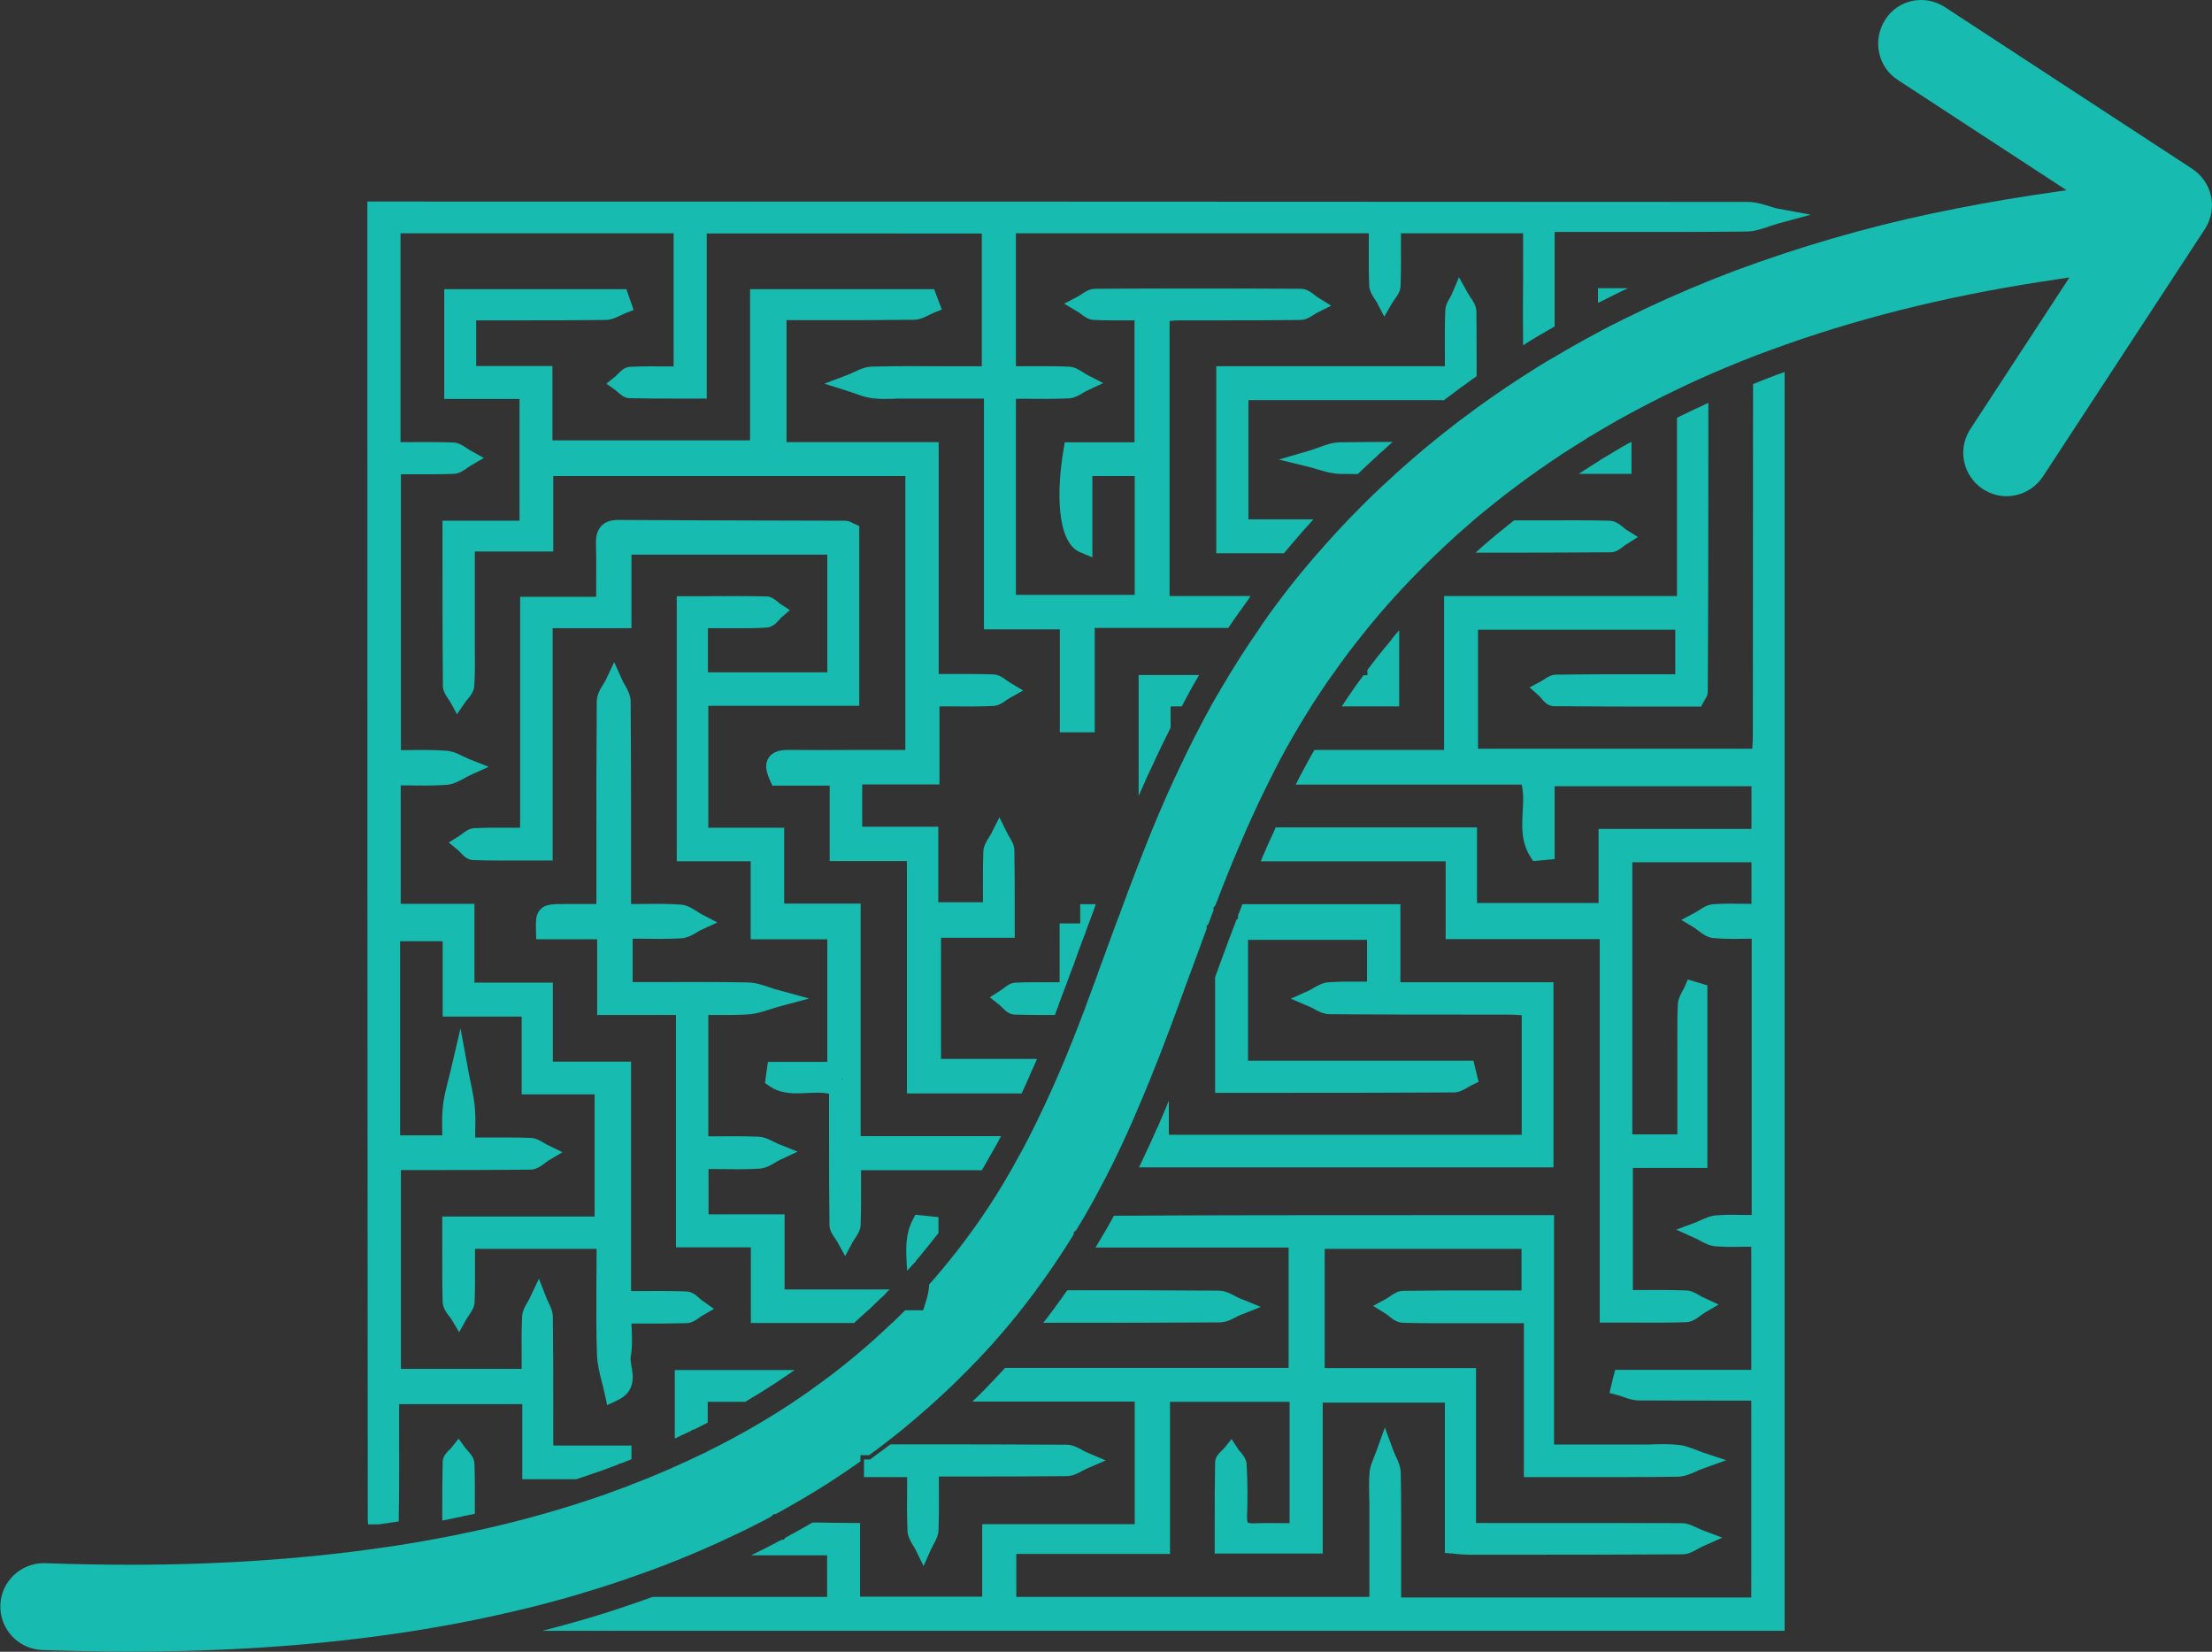 <?xml version="1.0" encoding="utf-8"?>
<!-- Generator: Adobe Illustrator 23.0.1, SVG Export Plug-In . SVG Version: 6.00 Build 0)  -->
<svg version="1.1" id="Layer_1" xmlns="http://www.w3.org/2000/svg" xmlns:xlink="http://www.w3.org/1999/xlink" x="0px" y="0px"
	 viewBox="0 0 1128.3 842.5" enable-background="new 0 0 1128.3 842.5" xml:space="preserve">
<rect x="0" y="0" width="1128.3" height="842.5" fill="#333333" stroke="none"/>
<title>delivery-cycle</title>
<g>
	<path fill="#17BBB0" d="M713.7,321.5v38.8h-29.3c0.2-0.3,0.4-0.6,0.6-0.9c0.8-1.2,1.6-2.4,2.4-3.6c0.6-0.9,1.2-1.7,1.8-2.6l0.4-0.6
		c0.9-1.3,1.7-2.5,2.6-3.7c1.1-1.5,2.2-3,3.3-4.5h2v-2.7c1.5-2,3-3.9,4.5-5.9c1.6-2.1,3.3-4.1,4.9-6.1l0.2-0.2l0.2-0.2
		c0.6-0.8,1.3-1.6,1.9-2.3C710.6,325,712.1,323.2,713.7,321.5z"/>
</g>
<g>
	<path fill="#17BBB0" d="M710.4,225.4c-1.7,1.5-3.2,2.7-4.9,4.5l0,0h-0.2c-0.9,0.8-1.9,1.7-2.8,2.6l0,0c0,0,0,0,0,0l-0.2,0.2
		c-1.7,1.5-3.3,3.1-5,4.6c-1.6,1.5-3.2,3-4.7,4.5c-3.2,0-6.3-0.1-9.4-0.1c-3.7-0.1-7.1-1.1-10.5-2.1c-1.4-0.4-2.8-0.8-4.1-1.2
		l-16.3-4l16.1-4.7c1.3-0.4,2.6-0.9,4.1-1.4c3.4-1.3,7-2.6,10.9-2.7C692.7,225.5,702.1,225.4,710.4,225.4z"/>
</g>
<g>
	<path fill="#17BBB0" d="M753.2,191.9c-1.5,1-3,2.1-4.5,3.2c-1.2,0.9-2.5,1.8-3.7,2.7c0,0,0,0,0,0l0,0c-0.1,0-0.1,0.1-0.2,0.1
		l-4.1,3.1l-3.8,2.8c-0.1,0.1-0.1,0.1-0.2,0.2c-0.2,0.1-0.3,0.3-0.5,0.4v-0.3h-99.4v60.8H670l-0.2,0.2c-1.3,1.4-2.6,2.9-3.9,4.3
		c-1.2,1.3-2.4,2.7-3.5,4l-0.1,0.1c-1.2,1.4-2.4,2.8-3.6,4.2c-1.3,1.5-2.5,3-3.8,4.5h-34.5v-95.4H737c0-1.7,0-3.3,0-4.9
		c0-8.1-0.1-15.8,0.2-23.4c0.1-2.7,1.3-4.9,2.4-6.7c0.4-0.7,0.8-1.3,1-1.9l3.6-8.5l4.5,8.1c0.3,0.6,0.8,1.2,1.2,1.9
		c1.4,2,3.1,4.4,3.2,7.5C753.2,169.8,753.2,180.3,753.2,191.9z"/>
</g>
<g>
	<path fill="#17BBB0" d="M835.5,273.9l-6,3.8c-0.4,0.2-0.9,0.6-1.4,1c-1.7,1.3-3.8,3-6.6,3c-16.1,0.1-32.1,0.2-48.5,0.2
		c-5.5,0-11,0-16.7,0h-3.7c1.7-1.5,3.4-3,5.1-4.5c1-0.8,2-1.7,3-2.6l0.3-0.2c1.9-1.6,3.8-3.2,5.7-4.7c1.8-1.5,3.7-3,5.6-4.5h7.1
		c3.4,0,6.8,0,10.2,0c10.3,0,20.9-0.1,31.4,0.2c3,0.1,5.2,1.9,7,3.4c0.6,0.5,1.1,0.9,1.5,1.2L835.5,273.9z"/>
</g>
<g>
	<path fill="#17BBB0" d="M832.2,225.4v16.3h-26.9c2.4-1.6,4.8-3.1,7-4.5c1.2-0.8,2.4-1.5,3.6-2.3l0,0c0,0,0.1-0.1,0.1-0.1l0.1-0.1
		c2.2-1.3,4.5-2.7,6.7-4c1.5-0.9,3.1-1.8,4.7-2.8c1-0.6,2.1-1.2,3.2-1.8C831.3,225.8,831.8,225.6,832.2,225.4z"/>
</g>
<g>
	<path fill="#17BBB0" d="M830.4,147l-2.8,1.3c-2.3,1.1-4.4,2.2-6.4,3.2c-0.5,0.3-1.1,0.5-1.6,0.8c-1,0.5-1.9,0.9-2.8,1.4l-0.9,0.4
		l-0.1,0.1c-0.2,0.1-0.4,0.2-0.7,0.3V147H830.4z"/>
</g>
<g>
	<polygon fill="#17BBB0" points="430,550.6 430,550.8 429.3,550.6 	"/>
	<path fill="#17BBB0" d="M439,579.3V460.9h-39v-38.7h-38.7v-62.2h77v-91.7l-2.7-1.2c-0.4-0.2-0.7-0.3-1-0.5c-0.8-0.4-2-1-3.5-1
		c-13.2,0-26.5-0.1-39.7-0.1c-24.9-0.1-50.6-0.1-75.9-0.3c-3.8,0-6.6,0.9-8.6,2.9c-2.7,2.7-3,6.4-2.9,9.9c0.2,6.9,0.1,13.8,0.1,21.2
		c0,1.7,0,3.4,0,5.2h-38.8v117.8c-1.1,0-2.2,0-3.3,0c-6.9,0-13.4-0.1-19.9,0.2c-2.8,0.1-4.8,1.7-6.5,3c-0.5,0.4-1,0.8-1.4,1
		l-5.3,3.3l4.8,4c0.3,0.3,0.8,0.7,1.2,1.2c1.5,1.6,3.5,3.7,6.5,3.8c8.7,0.3,17.4,0.2,26.6,0.2c3.1,0,6.2,0,9.4,0h4.5V320.4h40.2
		v-37.5H422v60h-60.9v-22.5h7.8c1.9,0,3.9,0,5.8,0c5.3,0,10.8,0.1,16.3-0.3c3-0.2,5-2.3,6.4-3.9c0.4-0.4,0.8-0.9,1.1-1.2l4.4-3.8
		L398,308c-0.3-0.2-0.7-0.5-1.1-0.9c-1.5-1.2-3.5-2.9-6.1-2.9c-10.6-0.2-21.4-0.2-31.8-0.1c-3.1,0-6.2,0-9.3,0h-4.5v135.2h37.7v39.8
		h39.1v62.5h-30.3l-1.5,10.8l2.3,1.6c6.2,4.2,12.9,3.8,19.3,3.5c3.9-0.2,7.6-0.4,11.1,0.4v7.8c0,4.7,0,9.4,0,14.1
		c0,14.7,0,29.9,0.2,44.9c0,2.9,1.6,5.2,2.9,7c0.4,0.6,0.8,1.2,1.1,1.7l4,7.3l3.9-7.3c0.3-0.5,0.7-1.1,1.1-1.7
		c1.2-1.8,2.8-4.1,2.9-6.9c0.3-8,0.2-16,0.2-23.9c0-1.3,0-2.7,0-4h61.6c0.9-1.5,1.8-3,2.6-4.5c1.6-2.8,3.2-5.6,4.8-8.4
		c0.5-1,1.1-2,1.6-3l0.2-0.3c0.2-0.4,0.4-0.8,0.6-1.2H439z M430,550.8l-0.7-0.3h0.7V550.8z"/>
</g>
<g>
	<path fill="#17BBB0" d="M611.6,344.3c-0.2,0.4-0.4,0.7-0.6,1.1l-0.2,0.4c-0.6,1-1.2,2-1.8,3c-0.6,1.1-1.3,2.3-2,3.6l-0.2,0.4
		c-0.5,1-1.1,2-1.6,3c-0.8,1.5-1.6,3-2.4,4.5h-5.7v10.9c-1.5,3-3,6.1-4.5,9.1c-2,4.2-4,8.3-5.8,12.4c0,0,0,0.1-0.1,0.1l0,0
		c-0.5,1-0.9,2-1.4,3c-1.5,3.3-2.9,6.6-4.5,10.2v-61.7H611.6z"/>
</g>
<g>
	<path fill="#17BBB0" d="M643.1,666.6l-10.3,4.1c-0.8,0.3-1.6,0.7-2.5,1.2c-2.3,1.2-4.9,2.5-8,2.6c-20.5,0.1-41,0.2-61.5,0.2
		c-9.5,0-19.1,0-28.7,0c0.1-0.1,0.1-0.1,0.2-0.2l0.2-0.2l0.2-0.3c1-1.3,2-2.5,2.9-3.8c0.8-1.1,1.7-2.2,2.5-3.3l0.4-0.6
		c0.9-1.3,1.8-2.5,2.7-3.7c0.6-0.9,1.3-1.8,1.9-2.7c0.4-0.6,0.9-1.2,1.3-1.8h5.2c23.6,0,48,0,71.9,0.2c3.3,0,6.1,1.5,8.6,2.8
		c0.9,0.5,1.8,1,2.7,1.3L643.1,666.6z"/>
</g>
<g>
	<path fill="#17BBB0" d="M453.9,657.5l-1.1,1.1l-0.9,1c-0.7,0.7-1.4,1.4-2.1,2.1c-0.1,0.1-0.2,0.2-0.4,0.3c-1.2,1.2-2.5,2.5-3.8,3.7
		c-1.6,1.6-3.3,3.1-5,4.6c-1.6,1.5-3.3,3-5,4.5H383v-38.6h-38.2V517.7h-40.2v-38.6h-31.1l-0.1-4.4c-0.1-5-0.2-8.4,2.3-10.9
		c2.6-2.7,6.2-2.7,13.3-2.7h15.2v-9.4c0-6.7,0-13.4,0-20.1c0-24.2,0-49.2,0.2-73.8c0-3.3,1.7-6.2,3.2-8.6c0.6-0.9,1.1-1.8,1.5-2.6
		l4.2-8.9l4,9c0.4,0.8,0.8,1.7,1.4,2.6c1.4,2.5,3,5.3,3,8.7c0.2,24.3,0.2,49,0.2,72.9c0,7.3,0,14.7,0,22v8.2c1.5,0,3,0,4.5,0
		c7.2-0.1,14-0.2,20.8,0.3c3.3,0.2,6,2,8.4,3.5c0.8,0.5,1.6,1.1,2.3,1.4l8,4.2l-8.2,3.8c-0.7,0.3-1.5,0.8-2.3,1.3
		c-2.2,1.3-4.8,2.8-7.9,3c-6.9,0.4-13.6,0.3-20.8,0.2c-1.3,0-2.7,0-4,0v22.1c4.2,0,8.4,0,12.5,0c15.2,0,30.8-0.1,46.2,0.2
		c4,0.1,7.6,1.3,11.1,2.5c1.5,0.5,2.8,1,4.2,1.3l16,4.4l-16,4.3c-1.4,0.4-2.7,0.8-4.2,1.3c-3.4,1.1-6.9,2.2-10.7,2.5
		c-5.7,0.4-11.4,0.3-17.3,0.3c-1.1,0-2.1,0-3.2,0v61.9c1.2,0,2.4,0,3.7,0c7.2-0.1,14.6-0.1,21.9,0.2c3,0.1,5.6,1.5,7.9,2.6
		c0.9,0.4,1.7,0.9,2.5,1.2l9.5,3.8l-9.3,4.4c-0.7,0.3-1.5,0.8-2.3,1.3c-2.2,1.3-4.8,2.8-7.9,3c-7.1,0.4-14.2,0.3-21.6,0.2
		c-1.4,0-2.9,0-4.3,0v23.1h38.8v38.3H453.9z"/>
	<path fill="#009B90" d="M449.8,661.6c-0.1,0.1-0.2,0.2-0.4,0.3h0.1l2.4-2.4C451.2,660.3,450.5,661,449.8,661.6z M453.9,657.5
		l-1.1,1.1C453.2,658.2,453.6,657.9,453.9,657.5L453.9,657.5z"/>
</g>
<g>
	<path fill="#17BBB0" d="M478.7,620.8v8.1c-1.5,1.9-3,3.8-4.5,5.7c-1.6,2-3.2,3.9-4.8,5.9l-0.3,0.3l-0.1,0.2c-0.7,0.8-1.3,1.5-2,2.3
		v0.1l-2.6,2.9l-1.7,1.9c0-1.1-0.1-2.2-0.2-3.3c-0.4-7.5-0.8-15.2,3-22.6l1.4-2.7L478.7,620.8z"/>
</g>
<g>
	<path fill="#17BBB0" d="M242.2,768.5l0,3.6l-4.7,1h-0.7l-0.2,0.2l-11,2.3v-5.5c0-7.1,0-15.6,0.2-24.4c0-2.8,2-4.8,3.4-6.2
		c0.4-0.4,0.8-0.8,1-1l3.7-4.7l3.5,4.8c0.3,0.4,0.7,0.8,1.1,1.3c1.4,1.5,3.4,3.7,3.5,6.6C242.3,753.9,242.2,761.4,242.2,768.5z"/>
</g>
<g>
	<path fill="#17BBB0" d="M910.3,189.8v642H276.6c5.6-1.4,11.1-2.9,16.7-4.5c2.3-0.7,4.7-1.3,7-2l0.3-0.1c6.5-1.9,13-4,19.4-6.2
		c3.4-1.1,6.8-2.3,10.1-3.5c0.9-0.3,1.9-0.7,2.8-1h89v-21.2h-38.8c0.3-0.1,0.5-0.3,0.8-0.4c1-0.5,2-1,3.1-1.5l1.8-0.9l1.4-0.7
		c0.6-0.3,1.3-0.7,1.9-1c2.2-1.1,4.4-2.3,6.5-3.4h1l1.2-1.2c1.8-1,3.5-1.9,5.3-2.9c2.8-1.5,5.5-3.1,8.3-4.7c3.5,0,6.9,0,10.5,0.1
		c3,0,6.1,0.1,9.3,0.1h4.5v37.6H501v-37h77.8v-62.5h-82.8c1.1-1.1,2.2-2.2,3.3-3.2c0.4-0.4,0.8-0.8,1.3-1.3c1.2-1.2,2.4-2.4,3.6-3.7
		c1.5-1.5,2.9-3,4.3-4.5c1.4-1.5,2.8-3,4.2-4.5h144.6v-61.4h-98.5c0.2-0.4,0.5-0.7,0.7-1.1l0.9-1.6v0c0.4-0.6,0.7-1.2,1.1-1.8
		c0.9-1.6,1.8-3.1,2.7-4.6l0.9-1.5c0.2-0.4,0.4-0.7,0.6-1.1c0.8-1.5,1.7-3,2.5-4.5c51.6-0.3,104.1-0.3,154.8-0.3
		c17.6,0,35.2,0,52.8,0h16.9v117h45.7c1.6,0,3.3,0,4.9-0.1c4.2-0.1,8.6-0.2,13,0.3c3.2,0.3,6,1.5,8.8,2.5c1.1,0.4,2.1,0.8,3.1,1.2
		l12.3,4.1l-12.2,4.4c-1,0.3-2,0.8-3.1,1.3c-2.7,1.2-5.8,2.6-9.2,2.7c-18.3,0.3-36.3,0.2-55.4,0.2c-6.2,0-12.5,0-18.8,0h-4.5v-78.5
		h-22.3c-3.2,0-6.4,0-9.5,0c-9.8,0-19.9,0.1-29.9-0.2c-3-0.1-5.2-1.8-7-3.3c-0.6-0.5-1.1-0.9-1.6-1.2l-6.6-4.1l6.8-3.7
		c0.5-0.3,1.1-0.7,1.7-1.1c1.8-1.3,4.1-2.9,7-2.9c13.5-0.2,27.2-0.2,40.5-0.2c4,0,8,0,11.9,0h7.8v-21.2H675.7v60.8h77.2v79h9.8
		c7.3,0,14.7,0,22.1,0c23.9,0,48.6,0,72.9,0.1c3,0,5.7,1.3,8,2.4c0.9,0.4,1.7,0.8,2.5,1.1l10.3,3.9l-10.1,4.5
		c-0.7,0.3-1.5,0.8-2.3,1.2c-2.3,1.3-4.9,2.8-8,2.8c-32.3,0.2-65.1,0.2-96.8,0.2l-12.4,0c-1.6,0-3.2-0.2-5-0.3
		c-0.8-0.1-1.8-0.2-2.8-0.3l-4.1-0.3v-76.7h-62.3v77h-55.1v-4.5c0-3.1,0-6.2,0-9.3c0-10.7,0-21.7,0.2-32.6c0-2.8,2-4.8,3.5-6.2
		c0.4-0.4,0.8-0.8,1-1l3.9-4.8l3.4,5.2c0.2,0.4,0.6,0.8,1.1,1.3c1.3,1.6,3,3.6,3.2,6.4c0.5,9.7,0.5,18.4,0.2,26.6
		c-0.1,2.5,0.4,3.1,0.4,3.1c0,0,0.6,0.5,3.2,0.4c5.1-0.2,10.1-0.2,15.5-0.1c0.9,0,1.8,0,2.6,0V715h-61v77.6h-78.4v21.9h180.1v-45.7
		c0-1.7,0-3.4-0.1-5.1c-0.1-4.2-0.2-8.5,0.2-12.8c0.3-3,1.5-5.8,2.5-8.3c0.4-1,0.8-1.9,1.1-2.8l4.2-11.7l4.3,11.7
		c0.3,0.9,0.8,1.8,1.2,2.8c1.2,2.5,2.5,5.4,2.6,8.7c0.3,14.2,0.2,28.5,0.2,42.5c0,4.8,0,9.6,0,14.4v6.6h178.6V714.4
		c-3.5,0-7.1,0-10.6,0c-15.3,0-31.1,0-46.7-0.1c-2.9,0-5.6-0.9-8-1.8c-1-0.3-1.9-0.7-2.8-0.9l-4.2-1.1l1.1-4.8
		c0.3-1.2,0.6-2.5,0.9-3.7l0.9-3.3h69.4v-62.8c-0.6,0-1.2,0-1.9,0c-5.3,0.1-10.8,0.2-16.3-0.2c-3-0.2-5.5-1.6-7.8-2.8
		c-0.8-0.5-1.6-0.9-2.3-1.2l-10-4.5l10.2-3.8c0.8-0.3,1.6-0.7,2.5-1.1c2.3-1,4.8-2.2,7.7-2.4c5.3-0.4,10.4-0.3,15.9-0.2
		c0.7,0,1.5,0,2.2,0V478.8c-0.7,0-1.4,0-2.1,0c-5.7,0.1-11.5,0.2-17.3-0.3c-3.2-0.3-5.6-2.1-7.7-3.7c-0.7-0.5-1.4-1.1-2-1.5
		l-6.8-4.1l7-3.7c0.6-0.3,1.3-0.8,2-1.2c1.9-1.3,4.4-2.9,7.3-3.1c5.6-0.4,11.1-0.3,16.9-0.2c0.9,0,1.8,0,2.6,0v-21.2h-60.8v138.8h23
		v-37.6c0-2.6,0-5.1,0-7.7c0-6.8-0.1-13.8,0.2-20.8c0.1-2.8,1.4-5.2,2.5-7.2c0.4-0.7,0.8-1.4,1-2l1.6-3.7l10,3v93.1h-38V658
		c1.4,0,2.7,0,4,0c7.6,0,15.5-0.1,23.2,0.2c2.8,0.1,5,1.5,6.9,2.6c0.7,0.4,1.3,0.8,1.9,1l7.7,3.6l-7.3,4.3c-0.5,0.3-1.2,0.8-1.8,1.3
		c-2,1.5-4.4,3.3-7.5,3.4c-9.3,0.3-18.7,0.3-28.6,0.2c-3.5,0-7.1,0-10.9,0h-4.5V479h-78.6v-39.7h-94.3c0.3-0.7,0.6-1.3,0.8-2
		c0.4-0.8,0.7-1.7,1.1-2.5c0.8-1.9,1.6-3.8,2.5-5.7c0.4-0.9,0.8-1.8,1.2-2.6c0.7-1.5,1.4-3,2-4.5h102.7v38.6h62v-37.8h78V401H793
		v37.2l-11,1l-1.5-2.4c-4.6-7.4-4.2-15.3-3.8-22.9c0.3-4.8,0.5-9.3-0.5-13.7H660.9l0.8-1.5c0.5-1,1-2,1.5-3c0.8-1.5,1.6-3,2.5-4.6
		l0.5-1c0.6-1,1.1-2.1,1.7-3.1c0.8-1.5,1.7-3,2.6-4.5c13.3,0,26.6,0,39.6,0h26.5v-78.5h118.8v-54.3c0-3.8,0-7.7,0-11.5
		c0-8.2,0-16.7,0-25.1c1.5-0.8,3-1.5,4.5-2.2c1-0.5,1.9-0.9,2.9-1.4c1.4-0.7,2.8-1.3,4.1-1.9c0.9-0.4,1.8-0.8,2.7-1.3
		c0.6-0.3,1.2-0.5,1.8-0.8c0,48.4,0,98-0.3,147.4c0,1.6-0.7,2.8-1.3,3.7c-0.2,0.4-0.5,0.8-0.8,1.4l-1.3,2.4l-16.2,0
		c-19.2,0-39.1,0-58.8-0.2c-3.1,0-5.1-2.3-6.6-4.1c-0.4-0.5-0.8-1-1.1-1.2l-4.8-4.3l5.7-3c0.4-0.2,0.9-0.6,1.5-0.9
		c1.7-1.2,3.8-2.6,6.5-2.6c13.5-0.2,27.3-0.2,40.6-0.2h20v-22.7H753.9v60.7h139.9c0.2-2.5,0.3-4.9,0.3-7.3
		c0-63.5,0.1-122.1,0.1-178.7c1.5-0.6,3-1.2,4.5-1.8c0.4-0.2,0.8-0.3,1.2-0.5l1.1-0.4c1.6-0.6,3.2-1.2,4.9-1.9
		c0.8-0.3,1.5-0.5,2.3-0.8C908.8,190.3,909.5,190,910.3,189.8z"/>
</g>
<g>
	<path fill="#17BBB0" d="M528.9,540.3c-0.3,0.6-0.5,1.2-0.8,1.8l-0.2,0.4c-0.3,0.8-0.6,1.5-1,2.3c-0.8,1.7-1.6,3.6-2.5,5.7l-0.2,0.4
		c-0.3,0.8-0.7,1.5-1,2.3c-0.7,1.5-1.4,3-2.1,4.5h-58.5V439.2h-39.4v-38.5h-29.2l-1.2-2.6c-1.5-3.2-3.2-7.8-0.7-11.6
		c2.6-4,7.9-4,10.5-4c11.4,0.1,23,0.1,34.1,0c5.7,0,11.4,0,17.1,0h8V242.8H282.2v38.5h-40v46.5c0,2,0,3.9,0,5.9
		c0.1,5.3,0.1,10.8-0.3,16.3c-0.2,2.9-2.1,5.1-3.5,6.8c-0.5,0.5-0.9,1.1-1.2,1.5l-4.1,6l-3.5-6.4c-0.2-0.4-0.6-0.9-1-1.5
		c-1.2-1.7-2.7-3.9-2.7-6.7c-0.2-21-0.2-41.8-0.2-63.7l0-20.4H265v-62.1h-38.4v-56h92.9l3.7,10.6l-4.1,1.6c-0.7,0.3-1.5,0.7-2.4,1.1
		c-2.3,1.1-4.9,2.4-7.9,2.4c-14.6,0.2-29.4,0.2-43.7,0.2c-4.7,0-9.5,0-14.2,0h-8v23.3h38.9v37.9h100.8v-77.1h93.9l3.9,10.4l-4,1.6
		c-0.7,0.3-1.5,0.7-2.4,1.1c-2.3,1.2-4.9,2.5-7.9,2.5c-14.5,0.2-29.2,0.2-43.4,0.2c-4.8,0-9.6,0-14.5,0h-7v62.2h77.6v118.3
		c1.5,0,3,0,4.5,0c8.1,0,15.7-0.1,23.4,0.2c2.9,0.1,5.1,1.8,6.9,3.1c0.6,0.4,1.2,0.8,1.6,1.1l6.7,4l-6.8,3.8
		c-0.5,0.3-1.1,0.7-1.7,1.1c-1.8,1.3-4.1,2.9-6.9,3c-7.5,0.3-14.9,0.3-22.8,0.2c-1.5,0-3,0-4.5,0v39.8h-39.4v21.6h38.8v38.5h22.8
		c0-1.2,0-2.4,0-3.6c0-7.3-0.1-14.8,0.2-22.3c0.1-2.9,1.7-5.4,2.9-7.3c0.5-0.7,0.9-1.4,1.2-2l4.1-8.1l4,8.1c0.3,0.5,0.6,1.1,1,1.8
		c1.1,1.8,2.6,4.1,2.6,6.9c0.2,9.7,0.2,19.3,0.2,29.5c0,3.5,0,7,0,10.6v4.5h-37.6v61.8H528.9z"/>
</g>
<g>
	<path fill="#17BBB0" d="M559,461.1c-0.3,0.7-0.5,1.3-0.7,2l-0.1,0.3c-0.3,0.7-0.5,1.5-0.8,2.2c-0.6,1.7-1.3,3.4-1.9,5.1
		c0,0.1,0,0.1-0.1,0.2c0,0.1,0,0.1-0.1,0.2c-0.2,0.5-0.3,0.9-0.5,1.4l-0.9,2.5l-0.1,0.4l-0.3,0.8l-0.8,2.1c-0.1,0.3-0.3,0.7-0.4,1
		c0,0.1,0,0.1-0.1,0.2c-1.6,4.3-3.2,8.7-4.7,13c0,0,0,0.1,0,0.1l-0.2,0.4l-0.1,0.2c-0.8,2-1.5,4.1-2.3,6.2c-0.7,2-1.5,4-2.3,6.1
		c-0.6,1.7-1.3,3.4-1.9,5.1l-0.5,1.1v0.3c-0.2,0.4-0.3,0.8-0.4,1.2c-0.6,1.5-1.2,3-1.7,4.5h-3c-5.9,0-11.7,0-17.5-0.2
		c-3-0.1-4.9-2.1-6.5-3.7c-0.5-0.5-0.9-0.9-1.3-1.2l-4.9-3.9l5.3-3.4c0.4-0.2,0.9-0.6,1.4-1c1.7-1.3,3.7-3,6.5-3.1
		c6.4-0.3,12.8-0.2,19.5-0.2c1,0,2,0,2.9,0v-30h10.5v-9.8H559z"/>
</g>
<g>
	<path fill="#17BBB0" d="M792.4,501v94.4H581c1.1-2.3,2.2-4.6,3.3-7c2-4.2,3.9-8.5,5.9-13l0.2-0.3l0.1-0.2c0.4-0.9,0.8-1.8,1.2-2.8
		c1.5-3.4,3-7,4.5-10.7v16c0,0.5,0.1,0.9,0.1,1.4h179.9v-61c-2.5-0.2-4.9-0.3-7.3-0.3c-6.2,0-12.3,0-18.5,0c-23.6,0-48.1,0-72.1-0.2
		c-3.1,0-5.7-1.4-8.1-2.7c-0.8-0.5-1.7-0.9-2.4-1.2l-9.4-4l9.3-4.2c0.7-0.3,1.5-0.8,2.3-1.3c2.2-1.3,4.8-2.7,7.8-2.9
		c5.5-0.4,11-0.3,16.8-0.3c0.9,0,1.8,0,2.7,0v-21.3h-60.7V541h115l0.8,3.4c0.3,1.3,0.6,2.5,0.9,3.8l0.9,3.6l-3.3,1.6
		c-0.6,0.3-1.3,0.7-2,1.1c-2,1.2-4.5,2.7-7.4,2.7c-31,0.2-61.5,0.2-93.8,0.2l-27.9,0v-59c1.5-4.2,3-8.3,4.5-12.3
		c1-2.7,2-5.3,2.9-7.8l0.4-1c0.8-2.2,1.7-4.4,2.5-6.6c0.1-0.2,0.1-0.4,0.2-0.5c0.1-0.3,0.2-0.6,0.3-0.9l0.9-0.9v-1.5
		c0.1-0.4,0.3-0.8,0.5-1.2c0.6-1.5,1.2-3,1.7-4.5h80.6v39.8L792.4,501z"/>
</g>
<g>
	<path fill="#17BBB0" d="M564,744.9l-9.5,4.1c-0.7,0.3-1.5,0.8-2.4,1.2c-2.3,1.3-5,2.7-8.1,2.7c-17.2,0.2-34.4,0.2-52.6,0.2
		c-4.1,0-8.3,0-12.5,0c0,1.5,0,3,0,4.4c0,7.9,0.1,15.4-0.2,23c-0.1,2.9-1.5,5.3-2.6,7.4c-0.4,0.7-0.8,1.5-1.1,2.1l-3.9,8.8l-4.2-8.6
		c-0.3-0.6-0.7-1.3-1.2-2c-1.2-2-2.7-4.5-2.8-7.4c-0.3-7.4-0.3-14.8-0.2-22.7c0-1.5,0-3.1,0-4.7h-22v-9l3.1,0c3-2.2,6-4.4,9.2-6.8
		l1.2-0.9h14.7c24.6,0,50.1,0,75.2,0.2c3.1,0,5.7,1.5,8.1,2.8c0.8,0.5,1.6,0.9,2.4,1.2L564,744.9z"/>
</g>
<g>
	<path fill="#17BBB0" d="M405.3,698.8c-2.1,1.5-4.3,3-6.6,4.5c-0.7,0.5-1.5,1-2.2,1.5l-0.4,0.3c-2.8,1.8-5.6,3.6-8.5,5.4
		c-2.5,1.5-5,3-7.5,4.5H361v10.6c-1.5,0.8-3,1.5-4.5,2.3c-0.8,0.4-1.6,0.8-2.4,1.2l-1.1,0.3l-0.3,0.3c-1.4,0.7-2.7,1.3-4,1.9
		c-0.5,0.2-1,0.5-1.4,0.7l-0.2,0l-1.3,0.7c-0.5,0.3-1.1,0.5-1.6,0.7v-34.9H405.3z"/>
</g>
<g>
	<path fill="#17BBB0" d="M923.6,109.5l-16.9,4.6c-1.4,0.4-2.9,0.9-4.4,1.4c-3.7,1.3-7.5,2.6-11.6,2.6c-25.1,0.3-49.9,0.2-76.2,0.2
		c-7.1,0-14.3,0-21.5,0v13.1c0,5,0,10,0,15.1c0,6.6,0,13.3,0,20c-1.5,0.9-3,1.7-4.5,2.6c-1,0.6-2.1,1.2-3.1,1.8l-0.2,0.1
		c-1.3,0.8-2.6,1.5-3.8,2.3c-1.1,0.6-2.1,1.3-3.2,2l-1.3,0.8c-0.1-11.4-0.1-23,0-34.2c0-5.1,0-10.2,0-15.3V119h-62.3
		c0,1.3,0,2.5,0,3.8c0,7.6,0.1,15.4-0.2,23.1c-0.1,2.9-1.8,5.1-3.1,6.9c-0.4,0.6-0.8,1.2-1.1,1.6l-4.1,7.1l-3.8-7.3
		c-0.3-0.5-0.7-1.1-1.1-1.7c-1.2-1.8-2.7-4.1-2.8-6.9c-0.3-7.5-0.2-14.8-0.2-22.6c0-1.3,0-2.7,0-4h-180v67.8c1.3,0,2.6,0,3.9,0
		c7.5,0,15.3-0.1,23,0.2c3,0.1,5.5,1.7,7.5,3c0.7,0.5,1.4,0.9,2,1.2l8.1,4.2l-8.3,3.9c-0.6,0.3-1.3,0.7-2,1.1
		c-2.1,1.3-4.5,2.7-7.4,2.8c-7.4,0.3-14.8,0.3-22.5,0.2c-1.4,0-2.8,0-4.3,0v100h60.6v-60.6h-21.6v41.5l-6.2-2.6
		c-12.1-5-12.1-31.3-8.5-52.4l0.6-3.7h35.6v-62.2c-0.8,0-1.5,0-2.3,0c-6,0-12.1,0.1-18.3-0.2c-2.9-0.1-5.1-1.8-6.8-3.1
		c-0.6-0.4-1.1-0.9-1.6-1.1l-6.9-4.1l7.1-3.7c0.5-0.3,1.1-0.7,1.7-1.1c1.9-1.3,4.2-2.8,7.1-2.8c34.8-0.2,70-0.2,104.8,0
		c3,0,5.3,1.8,7.1,3.2c0.6,0.5,1.1,0.9,1.6,1.2l6.8,4.2l-7.1,3.6c-0.5,0.3-1.1,0.6-1.7,1c-1.8,1.2-4.1,2.7-7,2.7
		c-13.5,0.2-27.2,0.2-40.4,0.2c-6.9,0-13.8,0-20.7,0c-1.8,0-3.5,0.1-5.5,0.3v140.3c4.2,0,8.3,0,12.5,0c9.4,0,19.2,0,28.8,0
		c-0.1,0.1-0.2,0.2-0.2,0.3l-0.3,0.4l-0.2,0.4c-0.8,1.1-1.6,2.3-2.4,3.4c-0.8,1.1-1.5,2.2-2.3,3.2l-0.4,0.4l-0.2,0.4
		c-0.8,1.1-1.5,2.2-2.3,3.3c-1,1.5-2.1,3-3.1,4.5c-12.4,0-25,0-37.1,0c-8,0-16,0-24,0h-7v53.2h-17.8V321h-38.7V203.3h-42.3
		c-1.4,0-2.8,0-4.2,0.1c-3.4,0.1-7,0.2-10.6-0.3c-3.1-0.4-6-1.4-8.7-2.4c-1.1-0.4-2.2-0.8-3.2-1.1l-12.4-3.9l12.1-4.6
		c0.9-0.4,1.9-0.8,3-1.3c2.7-1.3,5.7-2.7,9.1-2.8c12.1-0.3,24.3-0.3,36.1-0.2c4.4,0,8.7,0,13.1,0h6.9v-67.7H360.5v84.2H356
		c-3,0-6,0-8.9,0c-8.9,0-17.4,0-25.8-0.2c-2.8,0-4.7-1.8-6.2-3.1c-0.4-0.4-0.8-0.7-1-0.9l-4.8-3.4l4.6-3.7c0.3-0.3,0.8-0.7,1.2-1.2
		c1.5-1.5,3.5-3.6,6.4-3.7c6.5-0.3,12.8-0.3,19.5-0.2c0.9,0,1.7,0,2.6,0V119H204.3v106.5c1.2,0,2.4,0,3.6,0c7.6,0,15.5-0.1,23.3,0.2
		c2.8,0.1,5.1,1.7,6.9,2.9c0.6,0.4,1.2,0.8,1.7,1.1l7,3.9l-6.9,4c-0.5,0.3-1,0.7-1.6,1.1c-1.8,1.3-4,2.9-6.9,3
		c-7.5,0.3-15,0.2-22.8,0.2c-1.4,0-2.7,0-4.1,0v140.7c1.1,0,2.3,0,3.4,0c6.4-0.1,13.1-0.2,19.6,0.3c3.3,0.2,6.3,1.6,8.8,2.9
		c1.1,0.5,2.1,1,3,1.4l10,3.9l-9.7,4.4c-0.9,0.4-1.8,0.9-2.8,1.5c-2.6,1.4-5.5,3-8.8,3.3c-6.6,0.5-13,0.4-19.8,0.3
		c-1.3,0-2.5,0-3.8,0v60.4H242v40.2h40v40.3h39.9v117c1.5,0,2.9,0,4.4,0c8.2,0,15.9-0.1,23.7,0.2c3,0.1,5.2,2,6.9,3.6
		c0.5,0.5,1,0.9,1.5,1.2l5.8,4.1l-6.1,3.5c-0.4,0.2-0.9,0.6-1.4,1c-1.7,1.2-3.8,2.7-6.5,2.8c-7.8,0.2-15.5,0.2-23.7,0.2
		c-1.4,0-2.9,0-4.4,0c0,0.8,0.1,1.6,0.1,2.4c0.2,5,0.4,9.8-0.5,14.6c-0.2,1.2,0.1,3,0.4,4.8c0.9,4.8,2.3,13-7.3,17.4l-5.1,2.4
		l-1.2-5.5c-0.4-1.9-0.9-3.9-1.4-5.9c-1.2-4.6-2.4-9.3-2.6-14.3c-0.4-11.3-0.3-22.7-0.3-33.8c0-4.4,0.1-8.9,0.1-13.3v-6.9h-62
		c0,1.3,0,2.5,0,3.8c0,7.6,0.1,15.5-0.2,23.2c-0.1,2.9-1.7,5.1-3,7c-0.4,0.6-0.8,1.2-1.1,1.7l-3.8,6.8l-4-6.7
		c-0.3-0.5-0.7-1-1.2-1.6c-1.4-1.8-3.1-4.1-3.2-7c-0.3-9.5-0.2-18.9-0.2-28.9c0-3.4,0-6.8,0-10.3v-4.5h77.7v-62.3h-37.2v-39.7h-40.3
		v-38.4h-21.7v99h21.5c0-0.3,0-0.7,0-1c-0.1-4.5-0.2-9.1,0.3-13.8c0.5-4.8,1.7-9.3,2.8-13.6c0.4-1.7,0.9-3.5,1.3-5.2l4.9-21
		l3.9,21.2c0.3,1.8,0.7,3.7,1.1,5.5c0.9,4.4,1.9,9,2.3,13.6c0.4,4.4,0.3,8.7,0.2,13.4c0,0.6,0,1.3,0,2c1.6,0,3.2,0,4.7,0
		c8.1,0,15.8-0.1,23.5,0.2c2.8,0.1,5.1,1.5,6.9,2.6c0.7,0.4,1.3,0.8,1.8,1l7.6,3.7l-7.2,4.3c-0.5,0.3-1.1,0.8-1.8,1.3
		c-2,1.5-4.4,3.3-7.5,3.3c-18,0.2-35.7,0.2-54.4,0.2c-3.8,0-7.6,0-11.5,0v101.4h61.6c0-1.4,0-2.8,0-4.2c-0.1-7.6-0.1-14.9,0.2-22.2
		c0.1-3.1,1.6-5.6,2.9-7.8c0.5-0.8,0.9-1.6,1.2-2.3l4.5-9.5l3.8,9.8c0.3,0.7,0.6,1.4,1,2.2c1.1,2.2,2.3,4.7,2.3,7.6
		c0.2,14.9,0.2,30.1,0.2,44.9c0,6.1,0,12.3,0,18.4c0,0.6,0,1.3,0.1,2.2h39.8v7c-1.5,0.6-3,1.2-4.5,1.8c-0.4,0.1-0.8,0.3-1.1,0.4
		h-0.4l-1.1,0.6c-2.5,0.9-4.7,1.8-7,2.6l-0.9,0.3l-0.2,0.1c-4.3,1.5-8.7,3-13,4.4h-27.5v-38.3h-62.8c0,4.2,0,8.3,0,12.5
		c0,15.2,0.1,31-0.2,46.4l0,0.2c0,0.2,0,0.5,0,0.7c-1.5,0.3-3.1,0.5-4.6,0.7c-0.8,0.1-1.7,0.3-2.6,0.4l-2.8,0.4h-1.1l-4.5,0
		c-0.1-0.8-0.2-1.6-0.2-2.5l0-0.2c-0.2-213.5-0.2-433.4-0.2-653.6v-18.4h16.5c222.7,0,454,0.1,687.5,0.2c3.9,0,7.6,1.1,11.1,2.2
		c1.5,0.5,2.9,0.9,4.3,1.2L923.6,109.5z"/>
</g>
<g>
	<path fill="#17BBB0" d="M1128.3,104.7c0,4.1-1.2,8.3-3.6,12.1L1042.1,243c-3.2,4.9-8.3,8.4-14,9.6c-1.5,0.3-3,0.5-4.5,0.5
		c0,0,0,0,0,0c-12.2,0-22.1-9.9-22.2-22.1c0-4.3,1.3-8.5,3.6-12.1l50.6-77.4l-14.4,2.2c-49.6,7.6-95.9,19.3-137.7,34.7
		c-2.1,0.8-4.1,1.5-6.2,2.3l-1.1,0.4c-10.9,4.2-21.7,8.7-32,13.4c-2.2,1-4.5,2.1-7,3.3c-11.2,5.3-22.2,11-32.7,16.9
		c-3,1.7-5.6,3.2-8.1,4.7c-2.3,1.4-4.6,2.8-6.9,4.1l0,0c0,0-0.1,0-0.1,0.1l-0.4,0.3c-3.8,2.3-7.7,4.8-11.9,7.5l-0.6,0.3l-0.3,0.3
		c-15.2,10-30,21.1-43.8,32.7l-0.1,0.1c-3,2.6-5.9,5.1-8.7,7.6l-0.1,0.1c-8.1,7.3-16.1,15-23.6,22.8c-5.4,5.6-10.7,11.4-15.6,17.1
		c-2.4,2.8-4.7,5.6-7,8.4l-0.2,0.2l-0.2,0.3c-6,7.4-11.9,15.1-17.4,23.1l-0.5,0.6c-1.7,2.4-3.3,4.7-4.8,7
		c-6.6,9.8-12.9,20.3-18.8,30.9l-0.5,1c-1.6,2.9-3.2,5.9-4.6,8.7l-1.3,2.6c-4.6,9-9,18.3-13.5,28.5c-1.2,2.8-2.4,5.6-3.6,8.4
		c-3.8,8.8-7.6,18.3-12,29.8l-0.9,0.9v1.5c-0.9,2.3-1.8,4.7-2.6,7l-0.9,0.9v1.5c-2.8,7.6-5.7,15.4-8.8,23.9l-0.1,0.2
		c-6.5,17.9-13.2,36.3-20.7,54.6l-0.2,0.5c-2.5,6-4.8,11.5-7.1,16.8l-0.2,0.5c-4.8,11-9.5,21-14.5,30.6c-3.4,6.6-7,13.2-10.6,19.4
		l-0.7,1.2c-1.1,1.9-2.3,3.8-3.5,5.8l-1.4,1.4v1c-4.8,7.7-9.6,15.1-14.9,22.5c-1.4,1.9-2.8,3.9-4.3,5.9l-0.4,0.6
		c-1.7,2.3-3.5,4.6-5.3,7l-0.2,0.2l-0.2,0.3c-8.4,10.8-17.6,21.3-27.2,31.1c-1.6,1.6-3.1,3.2-4.8,4.8c-1.1,1.1-2.2,2.2-3.3,3.3
		l-0.1,0.1c-8.6,8.3-17.7,16.4-27,24c-2.8,2.3-5.4,4.3-8,6.3l-0.5,0.4l0,0c-2.8,2.2-5.5,4.2-8.2,6.1l-4.4,0v3.2
		c-5.3,3.7-10.7,7.4-16,10.8c-8.6,5.5-17.8,10.9-27.3,16.1l-1,0l-1.2,1.2c-2.7,1.5-5.6,3-8.5,4.4l-0.1,0.1c-1.1,0.5-2.3,1.1-3.4,1.7
		c-1,0.5-1.9,1-2.9,1.4c-17,8.3-34.6,15.7-52.5,22c-9.5,3.4-19.2,6.6-29.1,9.5h0l-0.2,0.1c-10,3-20.2,5.7-30.1,8.1l-1.8,0.4
		c-22.4,5.4-46.1,9.8-70.6,13.1c-25.7,3.5-52.9,5.9-80.9,7.1c-14.8,0.7-30.6,1-46.9,1c-14.8,0-29.9-0.3-44.9-0.8
		c-12.2-0.5-21.8-10.8-21.3-23c0.4-11.9,10.3-21.3,22.1-21.3c0.3,0,0.6,0,0.8,0c14.5,0.5,28.9,0.8,43,0.8c45.6,0,88.9-2.9,128.7-8.7
		l5.6-0.8v0c10.6-1.6,21.1-3.5,31.3-5.5l1.9-0.4l0,0c1.9-0.4,3.8-0.8,5.6-1.2l2.1-0.4l0,0c23.3-5,46.5-11.5,68.9-19.4l1-0.4
		c2.5-0.9,5-1.8,7.6-2.8l0.4,0l1.1-0.6c10.4-3.9,20.5-8.2,30-12.6h0.2l1.3-0.7c2.2-1,4.6-2.2,7.4-3.5l1.1-0.4l0.3-0.3
		c14.6-7.2,28.9-15.3,42.6-24.3l0.4-0.3c3.7-2.4,7.2-4.8,10.5-7.2l0.4-0.3l0.1-0.1c14.2-10,27.7-21.3,40.4-33.4l0.1,0
		c1.4-1.4,2.8-2.7,4.2-4.1c0.8-0.8,1.6-1.6,2.4-2.4h9.2l1.4-4.5c0.2-0.5,0.3-1.1,0.5-1.7c0.1-0.3,0.2-0.6,0.2-0.9
		c0-0.1,0.1-0.2,0.1-0.3c0.1-0.4,0.2-0.8,0.3-1.2c0.1-0.6,0.2-1.2,0.3-1.8c0-0.3,0.1-0.6,0.1-0.9c0-0.1,0-0.1,0-0.2
		c0-0.3,0.1-0.6,0.1-0.9c0-0.2,0-0.4,0-0.6c0,0,0,0,0-0.1c1.9-2.1,3.7-4.2,5.3-6.1l0.3-0.3l0.2-0.3c11.8-14,22.6-29,32-44.7
		c3.3-5.5,6.5-11.2,9.5-16.8l0.2-0.3c5.1-9.5,10-19.7,15.1-30.9l0.2-0.5c1.3-3,2.5-5.5,3.5-8l0.2-0.4c4.1-9.5,8.2-19.8,12.6-31.4
		l0.5-1.1v-0.3c2.1-5.6,4.2-11.3,6.2-16.7c0-0.1,0.1-0.1,0.1-0.2l0.1-0.3l0-0.2c1.7-4.7,3.5-9.4,5.2-14.2l2-5.5
		c1.1-3,2.2-5.9,3.3-8.9l0.2-0.4c5.8-15.8,12.8-34.5,20.8-53.3c0-0.1,0.1-0.1,0.1-0.2c2.5-5.9,4.8-11.1,7.1-16.1
		c0-0.1,0-0.1,0.1-0.2l0,0c3.5-7.5,7.2-15.3,11.1-22.9c2.8-5.4,5.6-10.8,8.5-16l0.2-0.3c1.4-2.5,2.6-4.6,3.8-6.5l0.2-0.4
		c6.5-11.1,13.1-21.5,20.3-31.8l0.5-0.8l0-0.1c1.5-2.1,3-4.3,4.6-6.5l0.3-0.4c5.1-7,10.3-13.8,15.6-20.2c2.7-3.3,5.5-6.6,8.4-9.9
		l0.2-0.2c2.3-2.7,4.8-5.4,7.2-8.1l0.2-0.2c2.8-3.1,5.7-6.2,8.5-9.1c7.3-7.6,15-15.1,22.9-22.2c0,0,0,0,0,0c0,0,0,0,0,0l0.2-0.2
		c2.8-2.6,5.5-4.9,8.1-7.2c0,0,0,0,0,0l0.2-0.2c4.6-4,9.4-8,14.5-12.1c3.4-2.7,6.9-5.4,10.6-8.3c0.1,0,0.1-0.1,0.2-0.1l7.8-5.8
		c0,0,0.1-0.1,0.1-0.1c9.8-7.1,19.9-13.9,30.1-20.3l2.1-1.3c2.3-1.4,4.5-2.8,6.8-4.1l0.3-0.1c7.5-4.5,15.3-8.9,23.2-13.1
		c0.7-0.4,1.5-0.8,2.2-1.2c1.7-0.9,3.5-1.8,5.2-2.7l0.9-0.4l0,0c3-1.6,6.3-3.2,9.9-4.9l5.5-2.7c15.1-7.1,30.5-13.6,45.8-19.4
		c32.6-12.1,66.4-22,100.5-29.2c16.5-3.5,34-6.7,51.8-9.4l16.9-2.5l-86-56.2c-5-3.2-8.4-8.2-9.6-14c-1.2-5.8-0.1-11.7,3.1-16.7
		C968-0.2,981.8-3.1,992,3.6l126.2,82.5C1124.7,90.4,1128.3,97.5,1128.3,104.7z"/>
	<path fill="#FFFFFF" d="M464.4,646.2l2.6-2.9v-0.1C466.2,644.2,465.3,645.2,464.4,646.2z M449.8,661.6c-0.1,0.1-0.2,0.2-0.4,0.3
		h0.1l2.4-2.4C451.2,660.3,450.5,661,449.8,661.6z"/>
</g>
<g>
	<path fill="#FFFFFF" d="M453.9,657.5c-0.4,0.4-0.7,0.8-1.1,1.1L453.9,657.5L453.9,657.5z"/>
</g>
</svg>
